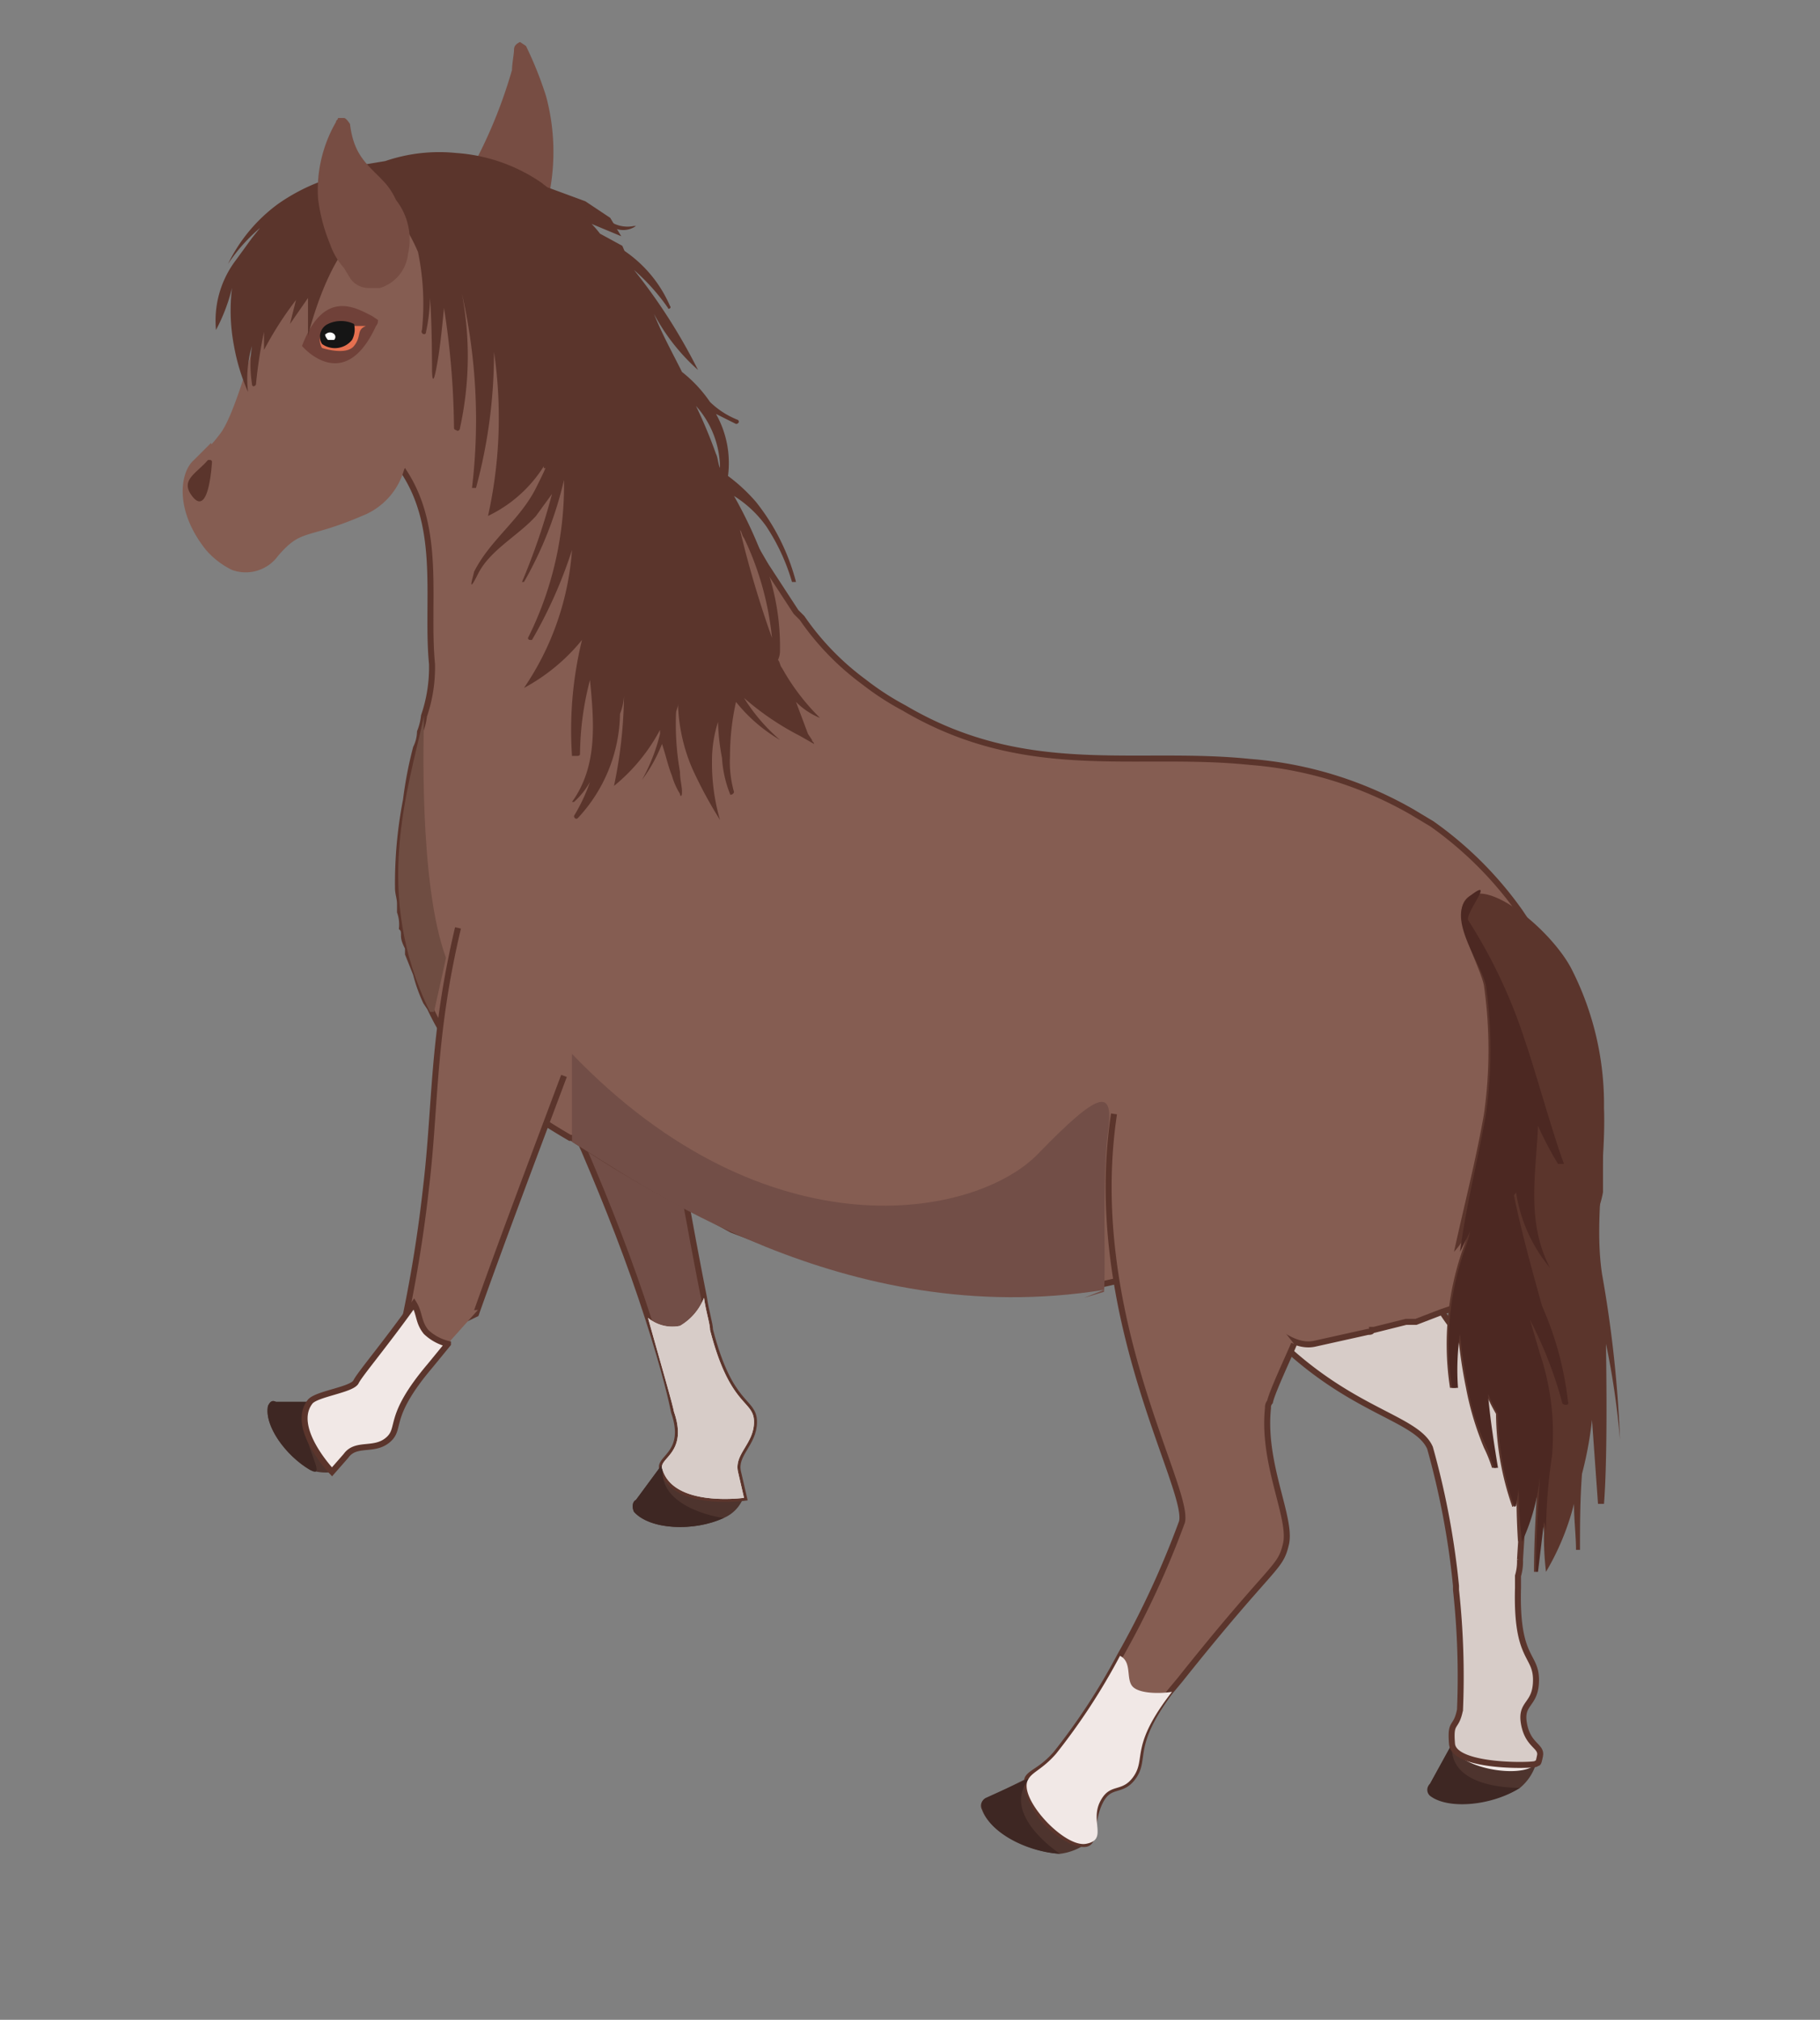 <svg xmlns="http://www.w3.org/2000/svg" viewBox="0 0 91 101"><rect x="0" y="0" width="91" height="101" fill="#808080" stroke="none"/><defs><style>.cls-1{fill:#4e342e;}.cls-12,.cls-2{fill:#724e47;}.cls-18,.cls-2,.cls-8,.cls-9{stroke:#5b352c;stroke-miterlimit:10;stroke-width:0.3px;}.cls-3{fill:#3e2723;}.cls-4,.cls-8{fill:#d7ccc8;}.cls-5{fill:#774d43;}.cls-6{fill:#6f4d42;}.cls-18,.cls-7{fill:#f1e8e6;}.cls-10,.cls-9{fill:#855d52;}.cls-11{fill:#5b352c;}.cls-13{fill:#4c2822;}.cls-14{fill:#704139;}.cls-15{fill:#e57050;}.cls-16{fill:#151515;}.cls-17{fill:#fff;}</style></defs><g id="Layer_92" data-name="Layer 92"><g id="Duck_poses_01_F_03_" data-name="Duck poses 01 ( F 03 )"><path class="cls-1" d="M31.7,75.6c.8.9,3,1,4.5.3a1.8,1.8,0,0,0,1-1.1l-4-1.7L31.8,75C31.6,75.1,31.6,75.4,31.7,75.6Z"/><path class="cls-2" d="M33.1,73.4c.5,2,4.1,1.5,4.1,1.5l-.3-1.3c-.2-.9.8-1.4.8-2.5s-1.2-.7-2.2-4.6c0-.3-.2-.9-.3-1.6-1.2-6-4.5-25-4.5-25l-7.9,1.2c2.1,8.5,4.3,11.7,6.4,16.4,1.2,2.8,2.3,5.6,3.2,8.4s1.2,4.2,1.3,4.7C34.4,72.6,33,72.9,33.1,73.4Z"/><path class="cls-3" d="M31.7,75.6c.8.9,3,1,4.5.3-.3,0-3.6-.6-3-2.8L31.8,75C31.6,75.1,31.6,75.4,31.7,75.6Z"/><path class="cls-4" d="M33.1,73.4c.5,2,4.1,1.5,4.1,1.5l-.3-1.3c-.2-.9.8-1.4.8-2.5s-1.2-.7-2.2-4.6c0-.3-.2-.9-.3-1.6A2.8,2.8,0,0,1,34,66.3a1.9,1.9,0,0,1-1.6-.4c.7,2.5,1.2,4.2,1.3,4.7C34.4,72.6,33,72.9,33.1,73.4Z"/><path class="cls-4" d="M33.1,73.4c.5,2,4.1,1.5,4.1,1.5l-.3-1.3c-.2-.9.8-1.4.8-2.5s-1.2-.7-2.2-4.6c0-.3-.2-.9-.3-1.6A2.8,2.8,0,0,1,34,66.3a1.9,1.9,0,0,1-1.6-.4c.7,2.5,1.2,4.2,1.3,4.7C34.4,72.6,33,72.9,33.1,73.4Z"/><path class="cls-5" d="M24.2,11.6c1.5,1.6,2.6-.3,2.7-.5a7.6,7.6,0,0,0,.6-1.6,10.7,10.7,0,0,0-.2-4.7,18.6,18.6,0,0,0-1-2.5L26,2.1c-.2.1-.3.2-.3.4s-.1.7-.1,1a24.3,24.3,0,0,1-1.9,4.7A2.6,2.6,0,0,0,24.2,11.6Z"/><path class="cls-1" d="M76.8,88.2a2.5,2.5,0,0,1-.8,1.2c-1.3.8-3.5,1.1-4.4.4a.4.4,0,0,1-.1-.6l1.1-2Z"/><path class="cls-6" d="M55.5,55l4.6-2L58,48.1c3.9-.3,9.5,1.5,11.4,5.7s.4,4.8,1.8,9.8c.9,3.4,4.6,5.5,5.1,6.7s.1,1.1-.3,7.7a2.5,2.5,0,0,1-.1.8v.6c-.1,3.6.9,3.3.9,4.6s-.8,1.1-.6,2.2.9,1.1.8,1.6-.1.3-.2.4-4.1.2-4.2-1,.2-.7.4-1.7a40.1,40.1,0,0,0-.2-6v-.2a40,40,0,0,0-1.3-6.9c-.7-1.6-4.3-1.8-8.3-6.1A46.1,46.1,0,0,1,55.5,55Z"/><path class="cls-3" d="M71.5,89.8c.9.7,3.1.5,4.5-.4-.4,0-3.6,0-3.4-2.2l-1.1,2A.4.4,0,0,0,71.5,89.8Z"/><path class="cls-7" d="M72.6,87.2c.1,1.2,3.5,1.8,4.2,1s.1-.2.2-.4-.7-.8-.8-1.6.6-1,.6-2.2-1-1-.9-4.6c-.2-.3-.5-.4-.7-.1s-.3.7-.6.9-1.3-.4-1.8-.7a40.1,40.1,0,0,1,.2,6C72.8,86.5,72.5,86.9,72.6,87.2Z"/><path class="cls-8" d="M64,55.3a5.4,5.4,0,0,0-.5-1.1,3.7,3.7,0,0,0-3-2.4h-1L58,48.1c3.9-.3,9.5,1.5,11.4,5.7s.4,4.8,1.8,9.8c.9,3.4,4.6,5.5,5.1,6.7s.1,1.1-.3,7.7a2.5,2.5,0,0,1-.1.8v.6c-.1,3.6.9,3.3.9,4.6s-.8,1.1-.6,2.2.9,1.1.8,1.6-.1.3-.2.4-4.1.2-4.2-1,.2-.7.4-1.7a40.1,40.1,0,0,0-.2-6v-.2a40,40,0,0,0-1.3-6.9c-.7-1.6-4.3-1.8-8.3-6.1.3-1.6.7-3.1,1-4.6A13.9,13.9,0,0,0,64,55.3Z"/><path class="cls-9" d="M17.5,8.5a3.8,3.8,0,0,0-1.3.9,5.7,5.7,0,0,0-1.1,2.2,11.1,11.1,0,0,0,.6,8.4,9.3,9.3,0,0,1,4.5,3.6c1.9,2.9,1.1,6.5,1.4,9.6a7.5,7.5,0,0,1-.4,2.6h0a3.1,3.1,0,0,1-.2.8,1.9,1.9,0,0,1-.2.8,20,20,0,0,0-.5,2.6,21.8,21.8,0,0,0-.4,4.4h0c0,.3.1.5.1.8v.4a1.9,1.9,0,0,1,.1.8c.1.1.1.2.1.4s.1.4.2.6v.3l.4,1a7.8,7.8,0,0,0,.5,1.4l.2.3h0a12.4,12.4,0,0,0,1.7,2.7,33.9,33.9,0,0,0,5.3,3.8h.1a59,59,0,0,0,6.9,4l1.1.6h0l2.9,1.1h0l1,.3,2.5.7a27.9,27.9,0,0,0,12.2.6h0a20.7,20.7,0,0,0,3.3-1h.8c2.1.1,4.3,4.4,6.4,4l2.7-.6c.1,0,.2,0,.2-.1h.1l1.6-.4h.5l1.3-.5h0l1.2-.4c.1,0,.1,0,.1-.1l.6-.2a16.9,16.9,0,0,0,2.7-1.3l.7-.5A4.9,4.9,0,0,0,80,59.6h0V57.4c0-.4-.1-.9-.1-1.3l-.3-1.4a7.7,7.7,0,0,0-.2-1.5,10.3,10.3,0,0,0-.4-1.4,23.7,23.7,0,0,0-3-6.2,18.4,18.4,0,0,0-4.4-4.4l-1-.6a19.2,19.2,0,0,0-8.1-2.5c-5.8-.6-11.2.9-17.3-2.7a13.7,13.7,0,0,1-2-1.3,13.4,13.4,0,0,1-3.1-3.2l-.3-.3-1.5-2.3c-2.8-4.7-5.2-10.9-7.3-15.9l-1.1-.6a5.7,5.7,0,0,0-1.1-1.1c.3.1.5.1.7.3l1.2.5-.3-.5-1.2-.8-1.9-.7-.4-.3a8.4,8.4,0,0,0-4.1-1.4,8.2,8.2,0,0,0-3.5.4Z"/><path class="cls-10" d="M10.3,27.5a4.1,4.1,0,0,0,1.3,1,2,2,0,0,0,2.3-.7c1.2-1.4,1.4-.8,4.2-2a3.5,3.5,0,0,0,2.1-2.3,7.9,7.9,0,0,0,.6-2.2L20,18,18.2,9.6a12.5,12.5,0,0,0-1.9,2,17.7,17.7,0,0,0-3.4,5c-.4,1.2-1.2,4.2-1.9,5.1s-.3.3-.5.5l-.8.8C9,23.6,8.7,25.5,10.3,27.5Z"/><path class="cls-11" d="M10.4,23h.1a.1.1,0,0,1,.1.1c-.1,1.4-.4,2.5-1,1.7S9.8,23.7,10.4,23Z"/><path class="cls-12" d="M28.6,52.7v4.4c3.3,2,13.6,9.5,26.6,7.4l-1,.4,1-.3c.1-1.1-.1-5.8.2-8s-.4-2.1-3.5,1.1S38.4,62.9,28.6,52.7Z"/><path class="cls-1" d="M54.3,92.2a2.9,2.9,0,0,1-1.3.5c-1.6-.1-3.5-1.1-3.9-2.2a.4.4,0,0,1,.3-.6l2-1Z"/><path class="cls-9" d="M55.7,55.7c-1.5,10,3.8,18.7,3.4,20.4A44.9,44.9,0,0,1,56,82.8a31.7,31.7,0,0,1-3.2,4.9c-.7.8-1.2.9-1.4,1.2s.2,1.4.8,2.1,1.6,1.3,2.1,1.2.2-1.1.7-2.1,1.1-.4,1.7-1.3-.2-1.5,1.8-4.2L59,84c4.7-5.9,5-5.5,5.3-6.8s-1.2-4-.9-6.8a.4.4,0,0,1,.1-.3c.1-.5,1-2.4,1.2-2.9"/><path class="cls-3" d="M49.1,90.4c.3,1.2,2.2,2.2,3.9,2.3-.3-.2-3-2.1-1.5-3.8l-2.2,1A.4.4,0,0,0,49.1,90.4Z"/><path class="cls-7" d="M51.4,89c-.5.9,1.8,3.4,2.9,3.2s.2-1.1.7-2.1,1.1-.4,1.7-1.3-.2-1.5,1.9-4.2c-.6.1-1.7.1-2-.3s0-1.2-.6-1.5a31.7,31.7,0,0,1-3.2,4.9C52.1,88.5,51.6,88.6,51.4,89Z"/><path class="cls-11" d="M72.5,69.4h.3a12.2,12.2,0,0,1,.1-2.7,25.1,25.1,0,0,0,.4,2.7,14.9,14.9,0,0,0,.9,3,6.9,6.9,0,0,1,.4,1h.2c-.2-1.2-.4-2.5-.5-3.7a9.3,9.3,0,0,0,.5,1,14.4,14.4,0,0,0,.8,4.6c0,.1.1,0,.1,0a11.4,11.4,0,0,0,.2-2.6v-.2a35.3,35.3,0,0,0,0,4.6,9.1,9.1,0,0,0,1-3.3c-.1,1.6-.2,3.2-.2,4.8h.1l.3-2.5a1.7,1.7,0,0,1,.1.7,14.1,14.1,0,0,0,.1,1.8,12.8,12.8,0,0,0,1.4-3.4c0,.8.1,1.6.1,2.3h.2c0-1.2,0-2.5.1-3.8a18.6,18.6,0,0,0,.5-2.7l.3,4.2h.3c.2-2.6.1-7.5.1-8a39.7,39.7,0,0,1,.7,4.8,60.1,60.1,0,0,0-.9-8.3c-.4-2.7.2-5.6.1-8.3a14.9,14.9,0,0,0-1.6-6.9c-.9-1.8-3.9-4.4-5.1-3.7s.5,3.4.7,4.5a22.9,22.9,0,0,1,0,6.4c-.4,2.3-1,4.6-1.5,6.9a5,5,0,0,0,.8-1.2c-.1.1-.1.1-.1.2a6.4,6.4,0,0,1-.2.7A14.4,14.4,0,0,0,72.5,69.4Z"/><path class="cls-13" d="M73.3,62.3a6.4,6.4,0,0,0,.2-.7c0-.1,0-.1.1-.2L73,62.6c.3-2.3.9-4.6,1.3-6.9a22.9,22.9,0,0,0,0-6.4c-.2-1.1-2.1-3.5-.8-4.5s-.2.8-.1,1.2a26,26,0,0,1,2.9,6.2c.3.8,1.4,4.7,1.9,6h-.3a17.4,17.4,0,0,1-1-1.9c-.1,2.4-.6,4.8.6,7.1a7.7,7.7,0,0,1-1.7-3.8c0,.1-.1.1-.1.2.4,1.9.9,3.7,1.4,5.5a16.3,16.3,0,0,1,1.3,4.8c.1.2-.3.2-.3,0A20.5,20.5,0,0,0,76.5,66l.5,1.7a12.6,12.6,0,0,1,.6,5.1,26.9,26.9,0,0,0-.3,4,1.7,1.7,0,0,0-.1-.7l-.3,2.5h-.1c0-1.6.1-3.2.2-4.8a10.2,10.2,0,0,1-.9,3.3,23.7,23.7,0,0,1-.1-4.6v.2a11.4,11.4,0,0,1-.2,2.6s-.1.1-.1,0a14.4,14.4,0,0,1-.8-4.6,9.3,9.3,0,0,1-.5-1c.1,1.2.3,2.5.5,3.7h-.2l-.3-.9a11.2,11.2,0,0,1-1-3.1,25.1,25.1,0,0,1-.4-2.7,12.2,12.2,0,0,0-.1,2.7h-.3A14.4,14.4,0,0,1,73.3,62.3Z"/><path class="cls-6" d="M21.5,50.6h.2l.6-2.7c-1.4-3.8-1.1-11.6-1.1-12.1C20.4,39.5,18.6,44.7,21.5,50.6Z"/><path class="cls-14" d="M18.8,16.3a.4.4,0,0,0,.1-.3l-.3-.2c-.8-.4-2.4-1.4-3.5,1.5C15.1,17.3,17.2,19.8,18.8,16.3Z"/><path class="cls-15" d="M16.1,17.4s1.2.4,1.6-.1.1-.8.6-1h-.6a1.5,1.5,0,0,0-1.3,0,.8.8,0,0,0-.3,1.1Z"/><path class="cls-16" d="M16.1,17.2a1.1,1.1,0,0,0,1.5-.2,1.1,1.1,0,0,0,.1-.8,1.5,1.5,0,0,0-1.3,0A.7.7,0,0,0,16.1,17.2Z"/><path class="cls-17" d="M16.4,17h.3a.2.2,0,0,0,0-.3.3.3,0,0,0-.4,0h0C16.2,16.7,16.3,16.9,16.4,17Z"/><path class="cls-11" d="M19.3,8.2a8.2,8.2,0,0,1,3.5-.4,8.4,8.4,0,0,1,4.1,1.4l.4.3,1.9.7,1.2.8a1.6,1.6,0,0,0,1.3.3h.1a1.1,1.1,0,0,1-1.1.1L29.5,11c-.2-.2-.4-.2-.7-.3a5.7,5.7,0,0,1,1.1,1.1l1.1.6a6.4,6.4,0,0,1,2.5,2.9c.1.1-.1.2-.1.1a10.5,10.5,0,0,0-1.7-1.9,28.4,28.4,0,0,1,3.2,5h0a10.1,10.1,0,0,1-2.2-2.8c.4,1,.9,1.9,1.4,2.9a6.7,6.7,0,0,1,1.4,1.5,4.2,4.2,0,0,0,1.4.9c.1.1,0,.2-.1.2l-1-.5a5,5,0,0,1,.6,3.1,8.6,8.6,0,0,1,1.4,1.3,10.8,10.8,0,0,1,2,4h-.2a10.2,10.2,0,0,0-1.3-2.8,5.7,5.7,0,0,0-1.6-1.5,22.1,22.1,0,0,1,1.6,3.5,12,12,0,0,1,.7,4.2,1.1,1.1,0,0,1-.1.5c.1.1.1.3.2.4A11,11,0,0,0,41,35.9h0a3.6,3.6,0,0,1-1.2-.8l.6,1.6.2.3c0,.1.1.1.1.2l-.7-.4a13.8,13.8,0,0,1-2.8-1.9A9.1,9.1,0,0,0,39,37a7.9,7.9,0,0,1-2.2-1.9,12.4,12.4,0,0,0-.3,2.7,5.5,5.5,0,0,0,.2,1.8c0,.1-.2.2-.2.1a5.8,5.8,0,0,1-.4-1.8,11,11,0,0,1-.2-1.8,6.4,6.4,0,0,0-.3,2A10.1,10.1,0,0,0,36,41a21.5,21.5,0,0,1-1.4-2.6,8.8,8.8,0,0,1-.7-3.2c0,.2-.1.3-.1.5a13.7,13.7,0,0,0,.2,2.9c0,.4.1.7.1,1s-.1.2-.1.1a3.6,3.6,0,0,1-.4-.9c-.2-.5-.3-1-.5-1.6a7.7,7.7,0,0,1-1,1.8,9.2,9.2,0,0,0,.9-2.3v-.2a9.1,9.1,0,0,1-2.3,2.8,23,23,0,0,0,.5-4.5,2.9,2.9,0,0,1-.2.9h0a7.8,7.8,0,0,1-2.1,5.2c-.1.1-.2,0-.2-.1a8.9,8.9,0,0,0,.8-1.7,3.9,3.9,0,0,1-.8,1h-.1c1.3-1.8,1.1-4,.9-6.1a15,15,0,0,0-.5,3.7c0,.1-.1.1-.2.1h-.2a19,19,0,0,1,.5-5.8,9.6,9.6,0,0,1-2.9,2.4,14,14,0,0,0,2.4-6.9,22.8,22.8,0,0,1-2,4.5h-.1a.1.1,0,0,1-.1-.1A17.1,17.1,0,0,0,28.2,24a18.7,18.7,0,0,1-2,5.1h-.1a32.6,32.6,0,0,0,1.5-4.4l-.8,1.1c-.9,1-2.3,1.7-2.9,2.9s-.2,0-.2-.1c.8-1.6,2.3-2.6,3.1-4.2s.3-.7.4-1.1a6.7,6.7,0,0,1-2.8,2.5,22.6,22.6,0,0,0,.3-8.2,25.9,25.9,0,0,1-.9,6.8h-.2a28.6,28.6,0,0,0-.5-9.7,16.8,16.8,0,0,1-.1,6.7c0,.1-.1.2-.2.1a.1.1,0,0,1-.1-.1,40.5,40.5,0,0,0-.5-6c-.1,1-.2,2.1-.4,3.1s-.2,0-.2-.1,0-2.3-.1-3.5a8.8,8.8,0,0,1-.2,1.7c0,.2-.3.1-.2-.1a12.8,12.8,0,0,0-.2-3.9,9.3,9.3,0,0,0-.5-1l-.4-.8L18.7,9l-.6-.4ZM34.8,20.3a24.4,24.4,0,0,1,1,2.4c.1.2.1.5.2.7a4.7,4.7,0,0,0-1.2-3.1Zm3.8,11.6a15,15,0,0,0-1.4-5c-.1-.1-.1-.3-.2-.4a52.1,52.1,0,0,0,1.6,5.4Z"/><path class="cls-11" d="M10.8,16.5a9,9,0,0,0,.8-2.1,9.4,9.4,0,0,0,.1,2.9,10.1,10.1,0,0,0,.7,2.3,5.8,5.8,0,0,1,.2-2.3,6,6,0,0,0,0,1.9c0,.2.2.1.2,0a23.4,23.4,0,0,1,.4-2.6v.9A17.5,17.5,0,0,1,14.8,15l-.3,1.2.9-1.3v1.9s.8-3.4,2.3-4.9a1.5,1.5,0,0,0,.4-.9,2.1,2.1,0,0,0-1-1.4l.9-.7a.2.2,0,0,0,0-.3h-.2a9.5,9.5,0,0,0-3.9,1.6,8.1,8.1,0,0,0-2.5,3A8.5,8.5,0,0,1,13,11.4l-.4.5L11.8,13A5,5,0,0,0,10.8,16.5Z"/><path class="cls-5" d="M15.9,9.9a8.6,8.6,0,0,0,.6,2.3,3.5,3.5,0,0,0,.7,1.2l.3.5a1.1,1.1,0,0,0,.9.5H19a2,2,0,0,0,1.4-1.7,3.2,3.2,0,0,0-.6-2.7,3.5,3.5,0,0,0-.5-.8c-.8-.9-1.6-1.3-1.8-3q-.2-.3-.3-.3h-.3c0,.1-.1.1-.1.2A6.8,6.8,0,0,0,15.9,9.9Z"/><path class="cls-1" d="M13.4,70.3c-.2,1,.9,2.5,2.1,3.2a2.4,2.4,0,0,0,1.2.1l-.9-3.5h-2C13.6,70,13.5,70.1,13.4,70.3Z"/><path class="cls-9" d="M28.2,53.8c-1.5,4-3.2,8.5-4.4,11.9l-3.9,1.9c0-.2.1-.3.1-.5a68.3,68.3,0,0,0,1.3-7.7c.5-4.2.3-7.5,1.6-13"/><path class="cls-10" d="M23.9,65.5h0l-1.7,1.9-.9,1c-2,2.6-1.2,3.1-1.9,3.7s-1.6.1-2.1.7l-.6.8s-2.2-2.1-1.2-3.4,1.2.5,2.2-1,1.2-1.6,2.5-3.4h.1Z"/><path class="cls-3" d="M13.4,70.3c-.2,1,.9,2.5,2.1,3.2s-1.4-2.7.3-3.4h-2C13.6,70,13.5,70.1,13.4,70.3Z"/><path class="cls-18" d="M15.5,70.1c-1,1.3,1.1,3.5,1.1,3.5l.7-.8c.5-.7,1.4-.2,2.1-.8s-.1-1.1,2.1-3.7l.9-1.1a2.4,2.4,0,0,1-1.1-.6c-.4-.5-.3-.9-.6-1.4-1.5,2.1-2.7,3.5-2.9,3.9S15.8,69.7,15.5,70.1Z"/></g></g></svg>